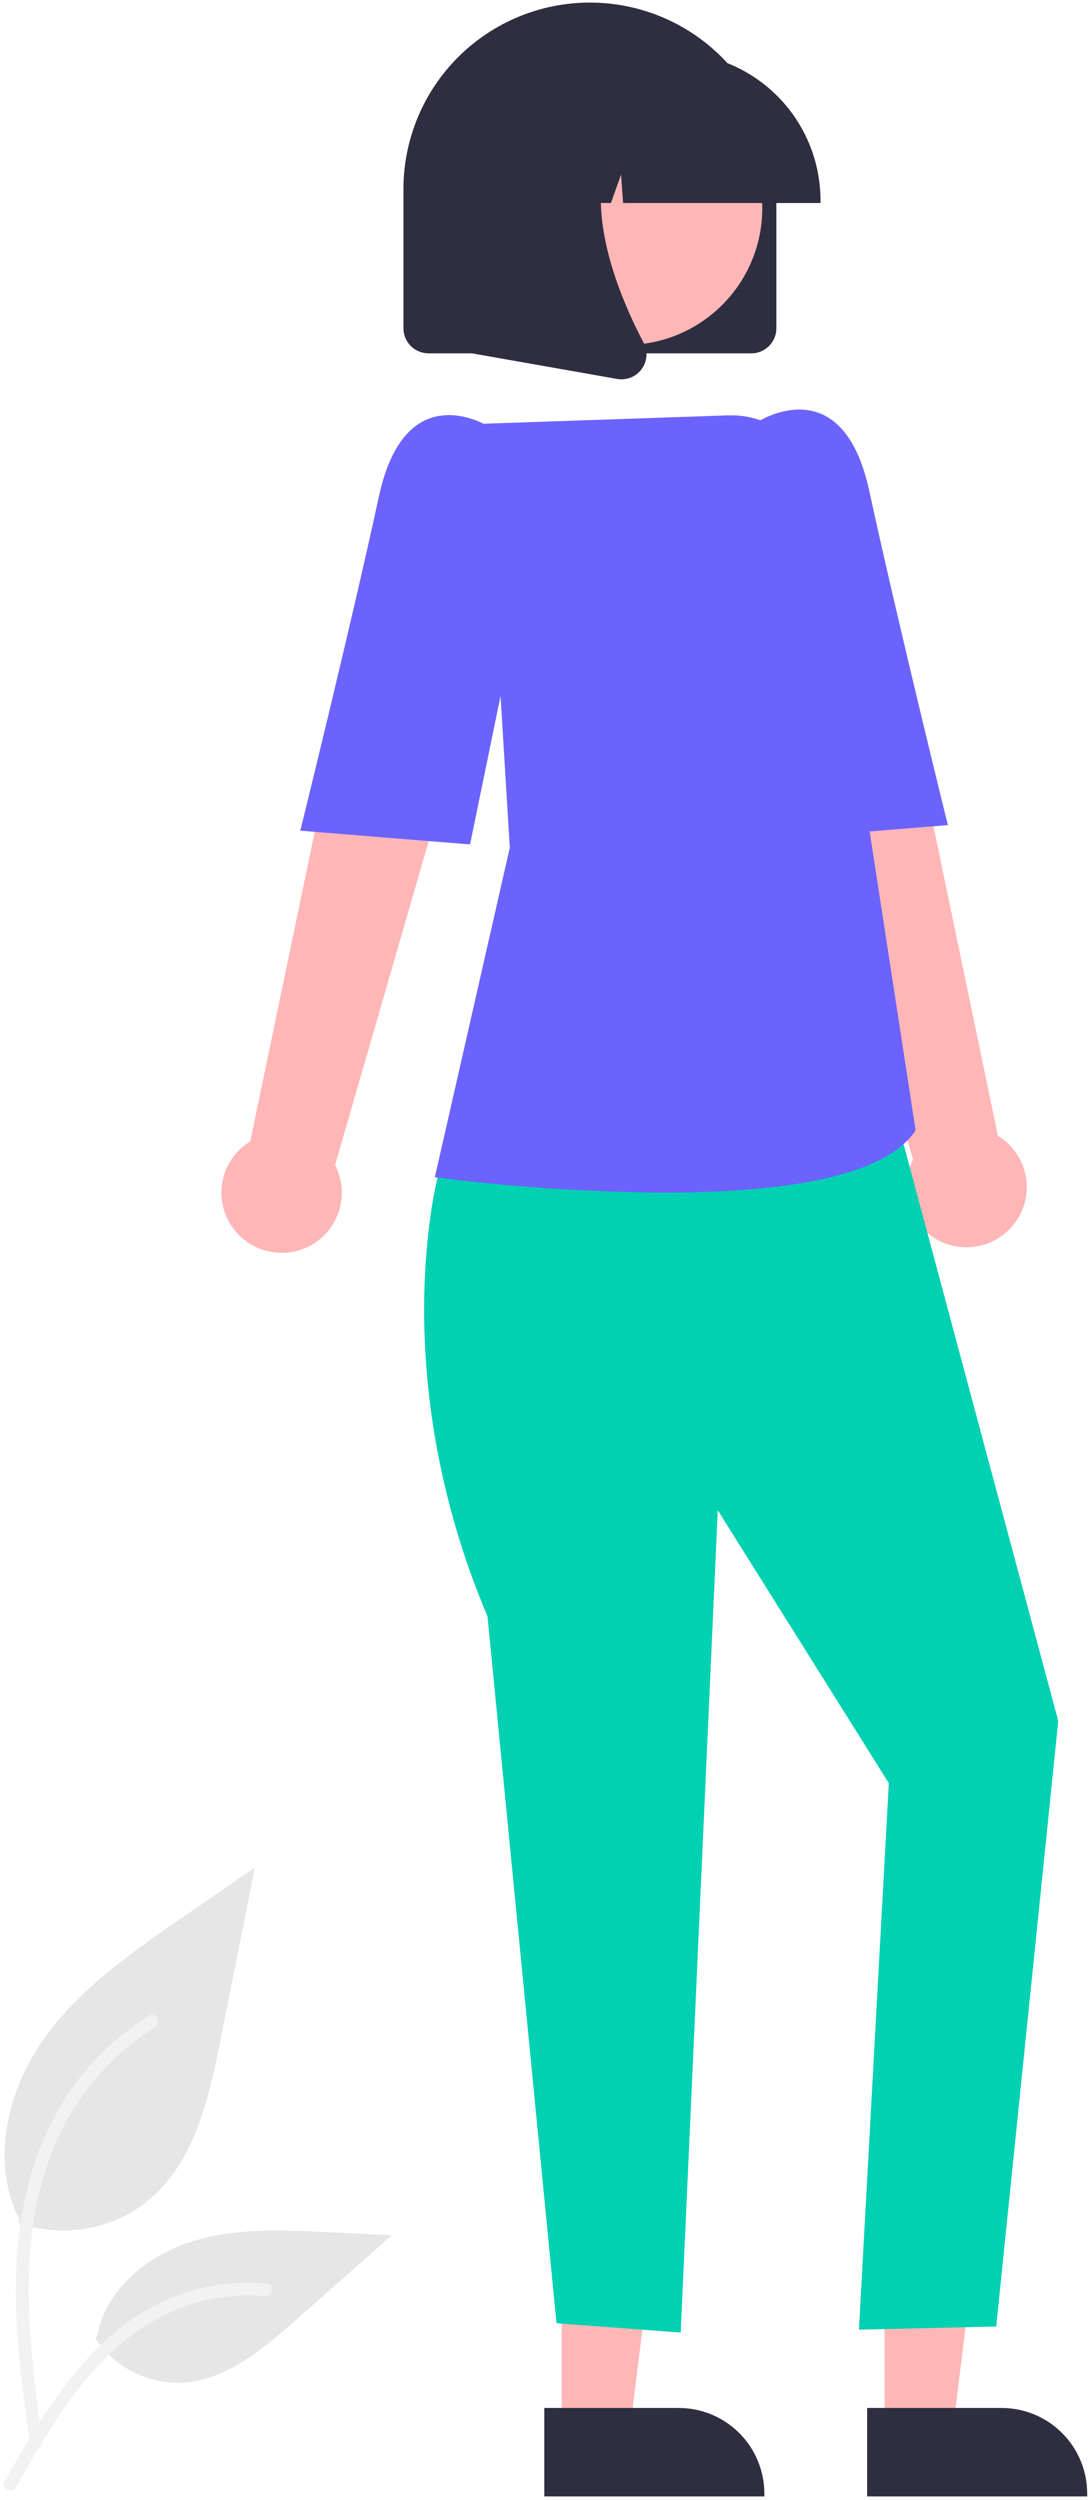<svg width="196" height="449" viewBox="0 0 196 449" fill="none" xmlns="http://www.w3.org/2000/svg">
<path d="M3.377 399.226C7.3 400.606 11.512 400.951 15.608 400.23C19.703 399.508 23.544 397.744 26.76 395.108C34.95 388.233 37.518 376.912 39.606 366.426L45.786 335.409L32.848 344.318C23.544 350.724 14.03 357.336 7.588 366.615C1.146 375.895 -1.664 388.563 3.51 398.603" fill="#E6E6E6"/>
<path d="M5.375 438.937C3.746 427.073 2.071 415.056 3.216 403.065C4.231 392.416 7.48 382.017 14.094 373.486C17.605 368.967 21.877 365.096 26.719 362.046C27.981 361.249 29.143 363.249 27.886 364.043C19.509 369.337 13.029 377.154 9.382 386.368C5.353 396.614 4.706 407.784 5.4 418.669C5.82 425.251 6.711 431.79 7.606 438.321C7.677 438.616 7.633 438.928 7.483 439.192C7.333 439.456 7.088 439.653 6.798 439.744C6.502 439.823 6.187 439.783 5.921 439.632C5.654 439.481 5.459 439.23 5.375 438.936L5.375 438.937Z" fill="#F2F2F2"/>
<path d="M17.096 419.901C18.778 422.458 21.091 424.54 23.811 425.944C26.531 427.349 29.568 428.029 32.627 427.919C40.492 427.546 47.045 422.059 52.944 416.849L70.396 401.44L58.846 400.887C50.54 400.489 42.02 400.116 34.108 402.681C26.197 405.245 18.901 411.407 17.454 419.596" fill="#E6E6E6"/>
<path d="M0.772 445.757C8.611 431.885 17.704 416.469 33.953 411.541C38.47 410.176 43.207 409.687 47.908 410.1C49.39 410.228 49.02 412.512 47.541 412.385C39.66 411.731 31.795 413.811 25.269 418.277C18.989 422.551 14.1 428.494 9.961 434.796C7.426 438.656 5.156 442.68 2.885 446.699C2.16 447.983 0.038 447.056 0.772 445.757Z" fill="#F2F2F2"/>
<path d="M100.913 436.469H113.173L119.005 389.181L100.911 389.182L100.913 436.469Z" fill="#FFB6B6"/>
<path d="M97.785 432.467L121.929 432.466C126.01 432.466 129.925 434.087 132.81 436.972C135.696 439.858 137.317 443.771 137.317 447.852V448.352L97.786 448.354L97.785 432.467Z" fill="#2F2E41"/>
<path d="M158.913 436.469H171.173L177.005 389.181L158.911 389.182L158.913 436.469Z" fill="#FFB6B6"/>
<path d="M155.785 432.467L179.929 432.466C184.01 432.466 187.925 434.087 190.81 436.972C193.696 439.858 195.317 443.771 195.317 447.852V448.352L155.786 448.354L155.785 432.467Z" fill="#2F2E41"/>
<path d="M181.793 220.284C182.829 219.104 183.594 217.711 184.034 216.204C184.473 214.696 184.577 213.11 184.337 211.558C184.098 210.006 183.521 208.525 182.647 207.22C181.773 205.915 180.624 204.817 179.28 204.004L159.329 108.216L137.593 116.779L164.039 208.244C162.824 210.592 162.511 213.304 163.162 215.867C163.812 218.43 165.38 220.666 167.568 222.15C169.756 223.634 172.413 224.264 175.035 223.92C177.657 223.576 180.061 222.283 181.793 220.284Z" fill="#FFB6B6"/>
<path d="M87.764 201.838L78.728 211.011C78.728 211.011 69.04 246.514 87.579 290.3L99.979 417.25L122.289 418.93L128.949 271.234L159.679 320.26L154.311 418.405L178.972 417.838L190.118 309.086L159.679 195.602L87.764 201.838Z" fill="#00D1B2"/>
<path d="M119.361 214.195C105.754 214.101 92.164 213.203 78.662 211.507L78.119 211.435L91.585 152.249L86.948 76.098L130.736 74.598C134.7 74.455 138.577 75.78 141.623 78.32C144.67 80.861 146.67 84.437 147.241 88.362L156.203 149.117L164.493 203.02L164.382 203.182C158.425 211.917 138.506 214.195 119.361 214.195Z" fill="#6C63FF"/>
<path d="M126.752 87.193L135.649 76.04C135.649 76.04 151.246 65.374 156.182 88.23C161.118 111.086 170.289 148.19 170.289 148.19L139.791 150.66L126.752 87.193Z" fill="#6C63FF"/>
<path d="M42.443 221.284C41.407 220.104 40.642 218.711 40.203 217.204C39.763 215.696 39.659 214.11 39.899 212.558C40.138 211.006 40.715 209.525 41.589 208.22C42.463 206.915 43.612 205.817 44.956 205.004L64.907 109.216L86.643 117.779L60.197 209.244C61.413 211.592 61.725 214.304 61.075 216.867C60.424 219.43 58.856 221.666 56.668 223.15C54.48 224.634 51.823 225.264 49.201 224.92C46.58 224.576 44.175 223.283 42.443 221.284Z" fill="#FFB6B6"/>
<path d="M97.484 88.193L88.587 77.04C88.587 77.04 72.99 66.374 68.054 89.23C63.118 112.086 53.947 149.19 53.947 149.19L84.445 151.66L97.484 88.193Z" fill="#6C63FF"/>
<path d="M134.978 63.461H76.978C75.785 63.46 74.641 62.986 73.798 62.142C72.954 61.298 72.48 60.154 72.478 58.961V33.961C72.478 25.077 76.008 16.556 82.29 10.273C88.573 3.991 97.094 0.461 105.978 0.461C114.863 0.461 123.384 3.991 129.666 10.273C135.949 16.556 139.478 25.077 139.478 33.961V58.961C139.477 60.154 139.002 61.298 138.159 62.142C137.315 62.986 136.171 63.46 134.978 63.461Z" fill="#2F2E41"/>
<path d="M112.382 61.956C125.947 61.956 136.943 50.959 136.943 37.395C136.943 23.83 125.947 12.833 112.382 12.833C98.817 12.833 87.821 23.83 87.821 37.395C87.821 50.959 98.817 61.956 112.382 61.956Z" fill="#FFB6B6"/>
<path d="M147.404 36.461H111.938L111.574 31.37L109.756 36.461H104.295L103.574 26.37L99.97 36.461H89.404V35.961C89.412 28.936 92.206 22.2 97.174 17.232C102.142 12.264 108.878 9.469 115.903 9.461H120.904C127.929 9.469 134.665 12.264 139.633 17.232C144.601 22.2 147.396 28.936 147.404 35.961V36.461Z" fill="#2F2E41"/>
<path d="M111.648 68.128C111.381 68.128 111.114 68.104 110.851 68.058L84.882 63.476V20.556H113.469L112.762 21.381C102.914 32.865 110.333 51.487 115.632 61.566C116.022 62.304 116.196 63.137 116.134 63.97C116.072 64.803 115.775 65.601 115.279 66.273C114.864 66.847 114.318 67.315 113.687 67.637C113.056 67.96 112.357 68.128 111.648 68.128Z" fill="#2F2E41"/>
</svg>

